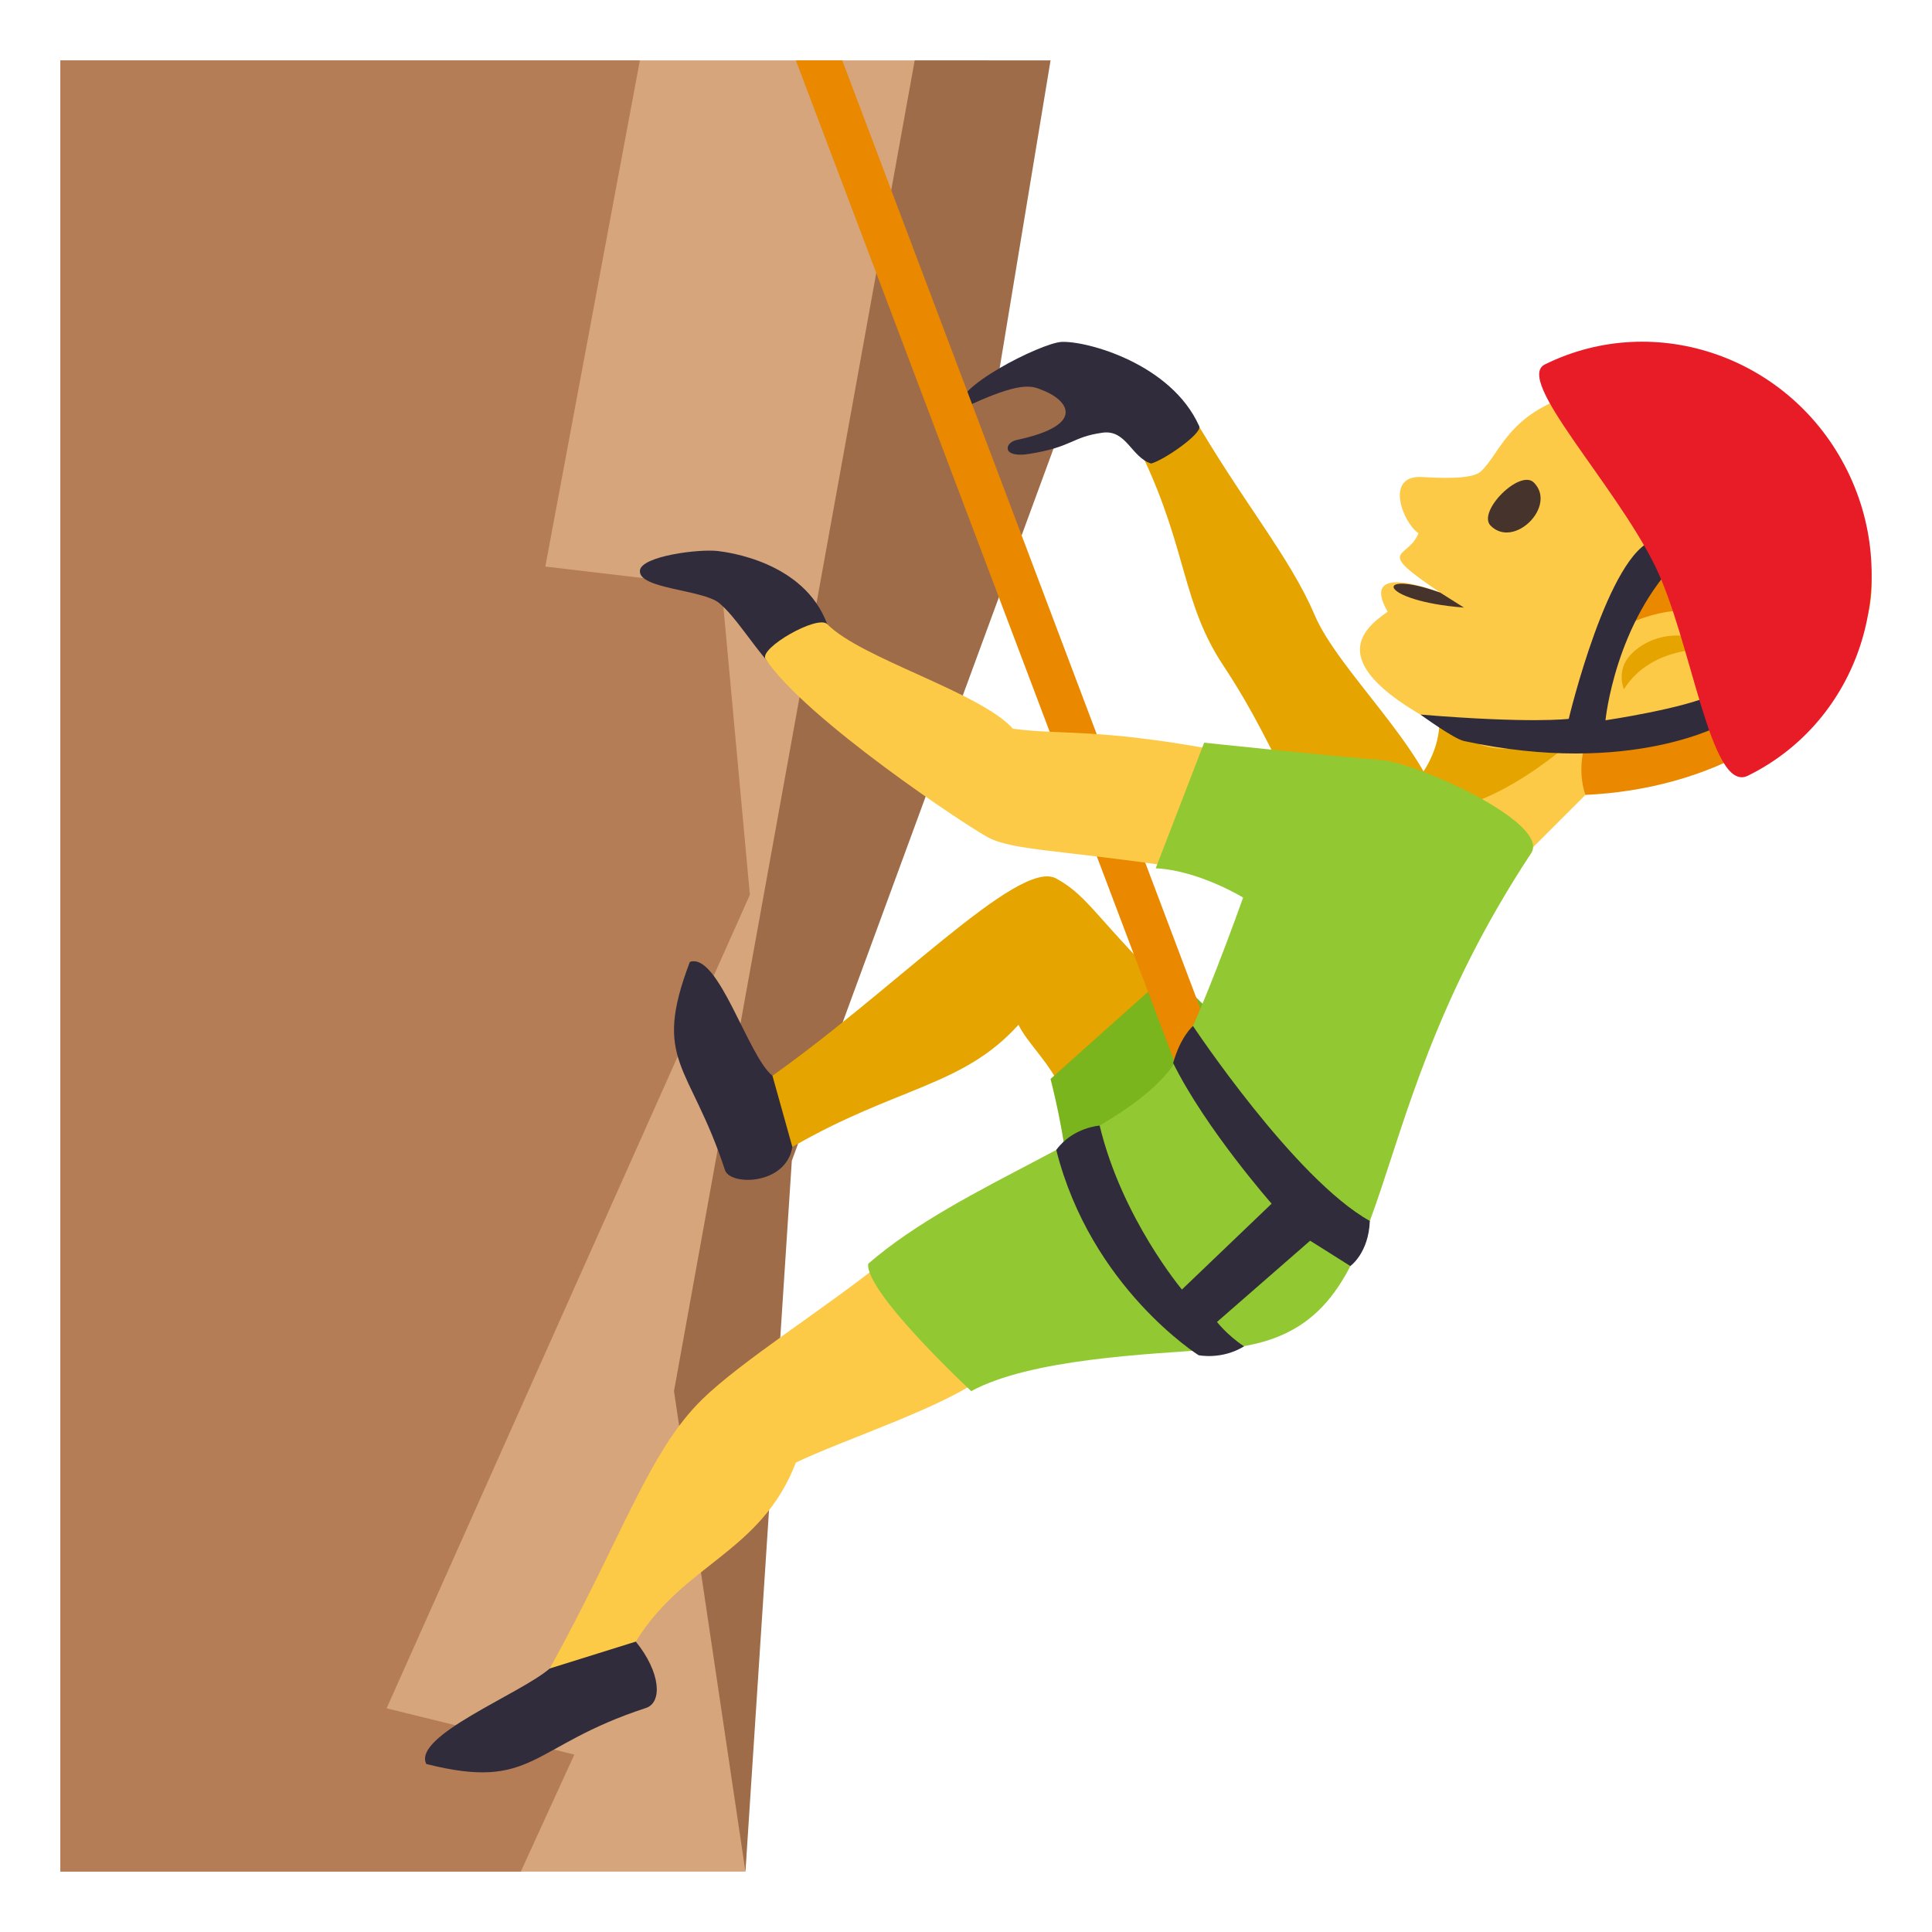<?xml version="1.0" encoding="utf-8"?>
<!-- Generator: Adobe Illustrator 15.0.0, SVG Export Plug-In . SVG Version: 6.00 Build 0)  -->
<!DOCTYPE svg PUBLIC "-//W3C//DTD SVG 1.1//EN" "http://www.w3.org/Graphics/SVG/1.1/DTD/svg11.dtd">
<svg version="1.1" id="Layer_1" xmlns="http://www.w3.org/2000/svg" xmlns:xlink="http://www.w3.org/1999/xlink" x="0px" y="0px"
	 width="64px" height="64px" viewBox="0 0 64 64" enable-background="new 0 0 64 64" xml:space="preserve">
<polygon fill="#FDCA47" points="52.481,23.205 54.952,23.9 49.507,29.344 46.614,26.451 "/>
<path fill="#E6A400" d="M47.614,23.346c0.396,1.672-1.107,2.998-1.107,2.998c1.441,1.441,4.752-0.891,6.488-2.627L47.614,23.346z"/>
<path fill="#FDCA47" d="M60.649,17.146l-8.459-4.102c-2.254,0.664-2.482,1.977-3.142,2.578c-0.292,0.268-1.369,0.213-1.937,0.18
	c-1.268-0.072-0.627,1.531-0.121,1.863c-0.36,0.891-1.508,0.467,0.721,1.967c0,0-2.735-1.1-1.743,0.633
	c-0.891,0.617-2.459,1.918,2.944,4.352c1.607,0.725,4.082-0.9,4.082-0.9l2.309,1.621L60.649,17.146z"/>
<path fill="#EA8800" d="M56.729,12.162c5.5,2.748,5.608,7.141,5.05,8.484c-1.487,3.574-5.205,5.498-9.258,5.686
	c0,0-0.521-1.291,0.475-2.615c0,0,0.563,1.484,3.184-0.232c2.229-1.459,1.223-4.355-2.256-2.814l-0.264-0.262
	c0.706-1.795,3.281-2.389,2.309-4.334c-0.855-1.713-4.268-2.863-4.268-2.863C52.089,12.004,54.48,11.037,56.729,12.162z"/>
<path fill="#45332C" d="M49.381,17.416c-0.462-0.461,0.968-1.893,1.431-1.43C51.585,16.762,50.155,18.191,49.381,17.416z"/>
<path fill="#E6A400" d="M54.046,21.658c0.771-0.77,2.073-0.791,2.715-0.15c0,0-2.012-0.193-2.967,1.324
	C53.794,22.832,53.511,22.191,54.046,21.658z"/>
<path fill="#45332C" d="M48.495,20.127c-2.886-0.223-3.029-1.305-0.783-0.494L48.495,20.127z"/>
<polygon fill="#D6A57C" points="32.739,2 25.661,37.273 24.694,62 2,62 2,2 "/>
<polygon fill="#9E6C49" points="34.801,2 33.063,12.51 35.763,12.51 26.23,38.451 24.694,62 22.327,46.082 30.301,2 "/>
<polygon fill="#B47D56" points="21.197,2 18.065,18.768 23.904,19.457 24.841,29.641 12.807,56.59 19.026,58.123 17.252,62 2,62 
	2,2 "/>
<path fill="#E6A400" d="M34.99,29.102c-1.252-0.689-5.465,3.814-9.74,6.771c-0.259,0.178,0.729,2.279,0.998,2.121
	C29.694,36,31.886,36,33.739,33.947c0.282,0.594,1.036,1.26,1.415,2.133c0.263,0.602,4.4-2.469,3.888-2.967
	C36.312,30.455,36.09,29.707,34.99,29.102z"/>
<path fill="#E6A400" d="M44.874,28.229c-2.273-1.34-2.238-2.994-4.354-6.188c-1.36-2.051-1.197-3.816-2.652-6.896
	c-0.105-0.225,1.424-1.754,1.548-1.537c1.743,3.029,3.296,4.799,4.135,6.77c0.784,1.834,3.644,4.369,4.181,6.52
	C47.854,27.381,45.354,28.51,44.874,28.229z"/>
<path fill="#302C3B" d="M31.833,13.555c-0.426-0.645,2.658-2.197,3.335-2.229c0.845-0.037,3.637,0.727,4.558,2.793
	c0.109,0.244-1.193,1.139-1.595,1.236c-0.658-0.209-0.816-1.133-1.612-1.021c-1.035,0.146-0.971,0.469-2.431,0.703
	c-0.913,0.146-0.819-0.373-0.413-0.461c2.342-0.496,1.706-1.328,0.852-1.654C34.192,12.795,33.869,12.574,31.833,13.555z"/>
<path fill="#302C3B" d="M25.589,35.637c-0.817-0.656-1.797-4.107-2.737-3.771c-1.261,3.311,0,3.35,1.164,6.895
	c0.172,0.525,2.021,0.504,2.232-0.766L25.589,35.637z"/>
<path fill="#7AB51D" d="M40.464,34.156c-0.228-0.77-1.77-1.891-1.77-1.891s-2.237,1.992-3.894,3.477c0,0,0.54,2.057,0.557,3.336
	C35.385,41.258,41.095,36.293,40.464,34.156z"/>
<path fill="#EA8800" d="M39.704,37.283L26.364,2h1.537l13.42,35.535C41.278,37.66,39.087,39.201,39.704,37.283z"/>
<path fill="#302C3B" d="M21.199,18.896c0.053-0.477,1.979-0.721,2.592-0.641c0.273,0.035,2.842,0.336,3.611,2.42
	c0.139,0.377-1.598,1.666-1.892,1.332c-0.657-0.746-1.146-1.578-1.682-2.027C23.283,19.525,21.13,19.514,21.199,18.896z"/>
<path fill="#FDCA47" d="M25.361,21.834c1.35,2.006,6.655,5.527,7.378,5.91c0.801,0.424,2.436,0.42,6.105,0.961
	c0.711,0.105,2.044-3.75,1.339-3.879c-3.872-0.707-5.036-0.473-6.628-0.686c-1.088-1.213-5.028-2.322-6.153-3.465
	C27.086,20.354,25.121,21.479,25.361,21.834z"/>
<path fill="#FDCA47" d="M18.213,55.27c2.432-4.41,3.27-7.17,5.043-8.91c1.272-1.248,4.026-2.992,5.857-4.449
	c0.597-0.475,4.164,3.174,3.558,3.641c-1.382,1.068-4.672,2.111-6.307,2.898c-1.157,3-3.715,3.338-5.302,5.93
	C20.887,54.666,18.043,55.578,18.213,55.27z"/>
<path fill="#302C3B" d="M18.213,55.27c-0.981,0.848-4.555,2.23-4.092,3.164c3.588,0.908,3.42-0.596,7.277-1.855
	c0.549-0.18,0.492-1.178-0.336-2.199L18.213,55.27z"/>
<path fill="#92C932" d="M39.889,24.602l-1.605,4.162c1.421,0.066,2.896,0.969,2.896,0.969s-1.635,4.621-2.384,5.643
	c-1.626,2.219-6.943,3.799-10.036,6.488c-0.109,0.943,3.413,4.219,3.413,4.219c1.963-1.061,5.754-1.225,8.214-1.393
	c6.382-0.438,3.995-6.83,10.332-16.422c0.665-1.008-3.795-3-4.957-3.09C44.081,25.047,39.889,24.602,39.889,24.602z"/>
<path fill="#302C3B" d="M39.52,33.988c0,0,3.369,5.072,5.857,6.457c-0.037,1.064-0.645,1.494-0.645,1.494L43.4,41.1l-3.085,2.691
	c0,0,0.327,0.43,0.896,0.809c-0.744,0.455-1.506,0.293-1.506,0.293s-3.568-2.24-4.715-6.801c0.551-0.75,1.438-0.805,1.438-0.805
	c0.733,3.059,2.725,5.43,2.725,5.43l2.971-2.844c0,0-2.189-2.488-3.262-4.658C39.111,34.326,39.52,33.988,39.52,33.988z"/>
<path fill="#302C3B" d="M57.147,23.95c0,0-0.137-1.074-0.366-0.959c-0.956,0.479-3.597,0.869-3.597,0.869s0.313-3.242,2.477-5.383
	c0.186-0.183-0.605-0.651-0.856-0.587c-1.52,0.39-2.839,5.923-2.839,5.923s-1.25,0.161-4.912-0.142c0,0,1.104,0.803,1.441,0.876
	C54.056,25.748,57.147,23.95,57.147,23.95z"/>
<path fill="#E81C27" d="M61.198,15.599c-1.857-3.763-6.344-5.342-10.021-3.527c-1.013,0.5,2.292,3.929,3.64,6.656
	c1.226,2.486,1.838,7.585,3.085,6.968C61.579,23.884,63.054,19.362,61.198,15.599z"/>
</svg>
